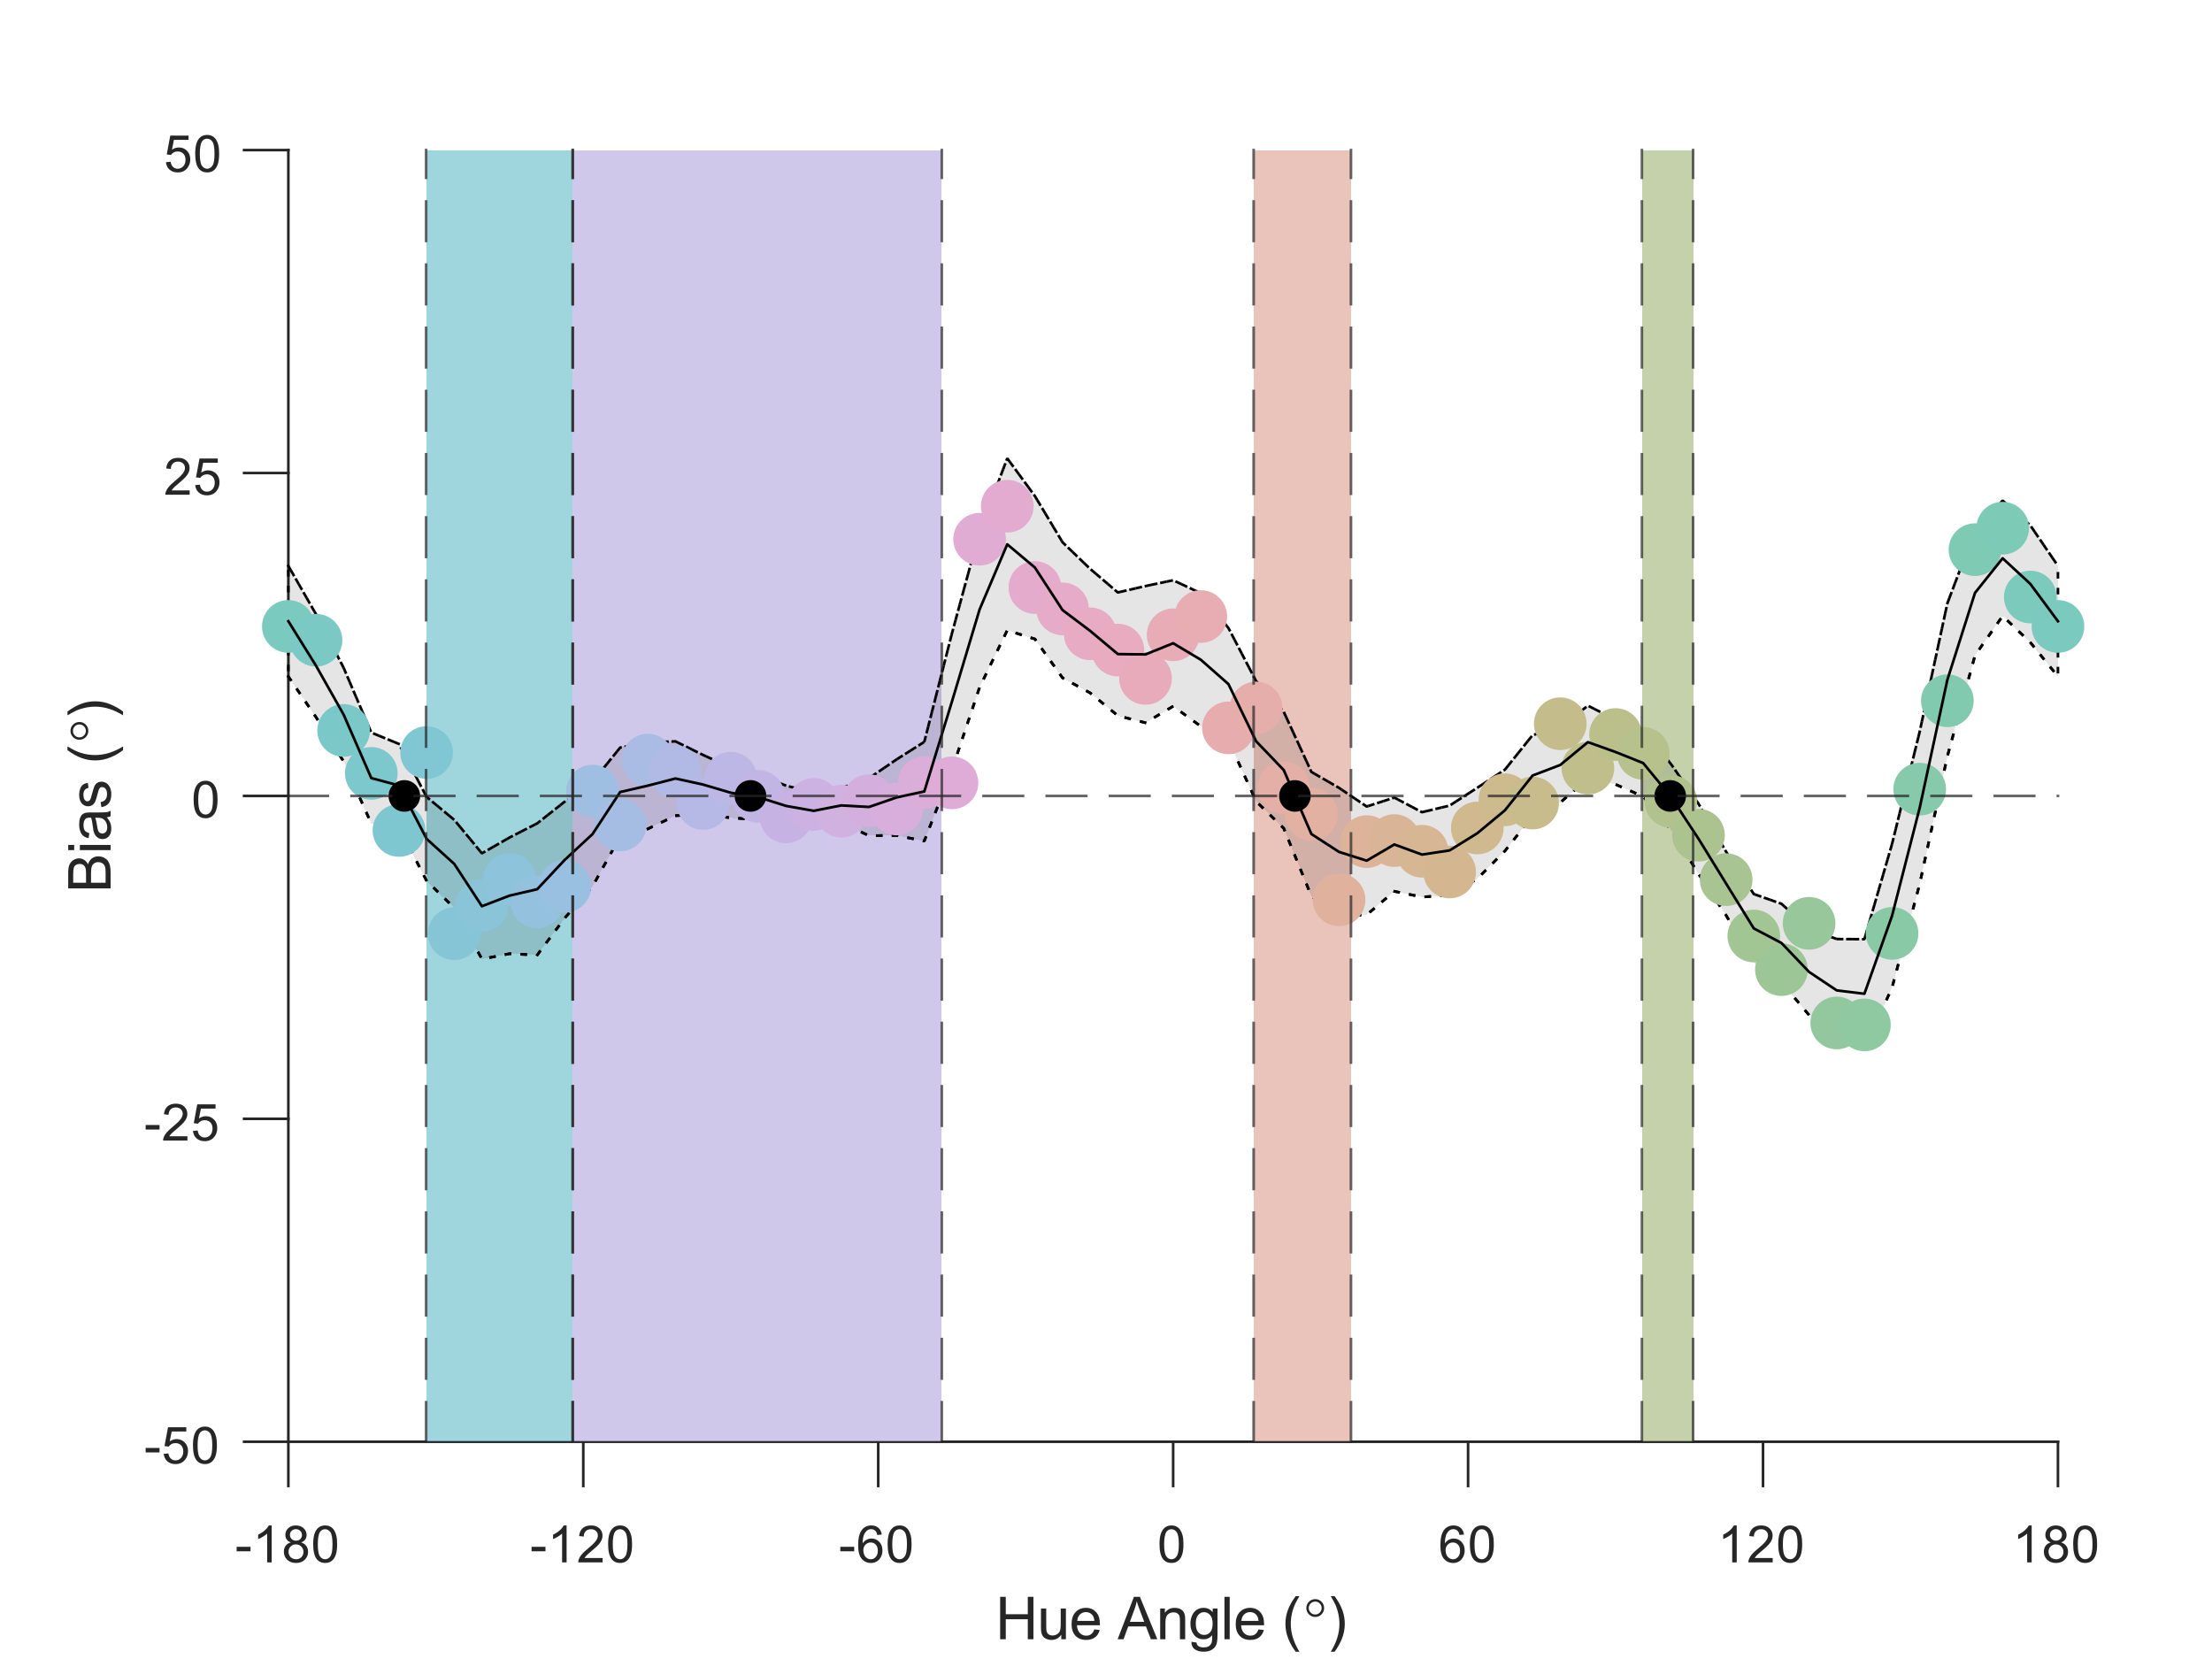 <?xml version="1.0"?>
<!DOCTYPE svg PUBLIC '-//W3C//DTD SVG 1.0//EN'
          'http://www.w3.org/TR/2001/REC-SVG-20010904/DTD/svg10.dtd'>
<svg xmlns:xlink="http://www.w3.org/1999/xlink" style="fill-opacity:1; color-rendering:auto; color-interpolation:auto; text-rendering:auto; stroke:black; stroke-linecap:square; stroke-miterlimit:10; shape-rendering:auto; stroke-opacity:1; fill:black; stroke-dasharray:none; font-weight:normal; stroke-width:1; font-family:'Dialog'; font-style:normal; stroke-linejoin:miter; font-size:12px; stroke-dashoffset:0; image-rendering:auto;" width="560" height="420" xmlns="http://www.w3.org/2000/svg"
><rect width="100%" height="100%" fill="#808080" stroke="none"/><!--Generated by the Batik Graphics2D SVG Generator--><defs id="genericDefs"
  /><g
  ><defs id="defs1"
    ><clipPath clipPathUnits="userSpaceOnUse" id="clipPath1"
      ><path d="M0 0 L560 0 L560 420 L0 420 L0 0 Z"
      /></clipPath
    ></defs
    ><g style="fill:white; stroke:white;"
    ><rect x="0" y="0" width="560" style="clip-path:url(#clipPath1); stroke:none;" height="420"
    /></g
    ><g style="fill:white; text-rendering:optimizeSpeed; color-rendering:optimizeSpeed; image-rendering:optimizeSpeed; shape-rendering:crispEdges; stroke:white; color-interpolation:sRGB;"
    ><rect x="0" width="560" height="420" y="0" style="stroke:none;"
      /><path style="stroke:none;" d="M73 365 L521 365 L521 38 L73 38 Z"
    /></g
    ><g style="fill:rgb(38,38,38); text-rendering:geometricPrecision; image-rendering:optimizeQuality; color-rendering:optimizeQuality; stroke-linejoin:round; stroke:rgb(38,38,38); color-interpolation:linearRGB; stroke-width:0.667;"
    ><line y2="365" style="fill:none;" x1="73" x2="521" y1="365"
      /><line y2="376.2" style="fill:none;" x1="73" x2="73" y1="365"
      /><line y2="376.2" style="fill:none;" x1="147.667" x2="147.667" y1="365"
      /><line y2="376.2" style="fill:none;" x1="222.333" x2="222.333" y1="365"
      /><line y2="376.2" style="fill:none;" x1="297" x2="297" y1="365"
      /><line y2="376.2" style="fill:none;" x1="371.667" x2="371.667" y1="365"
      /><line y2="376.2" style="fill:none;" x1="446.333" x2="446.333" y1="365"
      /><line y2="376.2" style="fill:none;" x1="521" x2="521" y1="365"
    /></g
    ><g transform="translate(73,381.533)" style="font-size:13.333px; fill:rgb(38,38,38); text-rendering:geometricPrecision; color-rendering:optimizeQuality; image-rendering:optimizeQuality; stroke:rgb(38,38,38); color-interpolation:linearRGB;"
    ><path style="stroke:none;" d="M-13.094 11.203 L-13.094 10.062 L-9.578 10.062 L-9.578 11.203 L-13.094 11.203 ZM-4.223 14 L-5.364 14 L-5.364 6.719 Q-5.786 7.109 -6.45 7.508 Q-7.114 7.906 -7.645 8.094 L-7.645 6.984 Q-6.692 6.547 -5.973 5.906 Q-5.254 5.266 -4.957 4.656 L-4.223 4.656 L-4.223 14 ZM0.634 8.953 Q-0.069 8.688 -0.413 8.211 Q-0.757 7.734 -0.757 7.062 Q-0.757 6.047 -0.03 5.352 Q0.696 4.656 1.915 4.656 Q3.134 4.656 3.876 5.367 Q4.618 6.078 4.618 7.094 Q4.618 7.734 4.274 8.211 Q3.931 8.688 3.243 8.953 Q4.103 9.234 4.548 9.859 Q4.993 10.484 4.993 11.344 Q4.993 12.531 4.149 13.344 Q3.306 14.156 1.931 14.156 Q0.556 14.156 -0.288 13.344 Q-1.132 12.531 -1.132 11.312 Q-1.132 10.406 -0.671 9.789 Q-0.21 9.172 0.634 8.953 ZM0.399 7.016 Q0.399 7.672 0.829 8.094 Q1.259 8.516 1.931 8.516 Q2.603 8.516 3.024 8.102 Q3.446 7.688 3.446 7.078 Q3.446 6.453 3.009 6.023 Q2.571 5.594 1.931 5.594 Q1.274 5.594 0.837 6.016 Q0.399 6.438 0.399 7.016 ZM0.04 11.312 Q0.04 11.797 0.274 12.258 Q0.509 12.719 0.962 12.969 Q1.415 13.219 1.946 13.219 Q2.759 13.219 3.29 12.695 Q3.821 12.172 3.821 11.359 Q3.821 10.531 3.274 9.992 Q2.728 9.453 1.899 9.453 Q1.103 9.453 0.571 9.984 Q0.04 10.516 0.04 11.312 ZM6.288 9.406 Q6.288 7.766 6.623 6.758 Q6.96 5.75 7.631 5.203 Q8.303 4.656 9.319 4.656 Q10.069 4.656 10.631 4.961 Q11.194 5.266 11.561 5.828 Q11.928 6.391 12.139 7.211 Q12.35 8.031 12.35 9.406 Q12.35 11.047 12.014 12.055 Q11.678 13.062 11.006 13.609 Q10.335 14.156 9.319 14.156 Q7.975 14.156 7.194 13.188 Q6.288 12.031 6.288 9.406 ZM7.46 9.406 Q7.46 11.703 7.991 12.461 Q8.522 13.219 9.319 13.219 Q10.1 13.219 10.639 12.461 Q11.178 11.703 11.178 9.406 Q11.178 7.109 10.639 6.359 Q10.1 5.609 9.303 5.609 Q8.522 5.609 8.038 6.266 Q7.46 7.125 7.46 9.406 Z"
    /></g
    ><g transform="translate(147.667,381.533)" style="font-size:13.333px; fill:rgb(38,38,38); text-rendering:geometricPrecision; color-rendering:optimizeQuality; image-rendering:optimizeQuality; stroke:rgb(38,38,38); color-interpolation:linearRGB;"
    ><path style="stroke:none;" d="M-13.094 11.203 L-13.094 10.062 L-9.578 10.062 L-9.578 11.203 L-13.094 11.203 ZM-4.223 14 L-5.364 14 L-5.364 6.719 Q-5.786 7.109 -6.45 7.508 Q-7.114 7.906 -7.645 8.094 L-7.645 6.984 Q-6.692 6.547 -5.973 5.906 Q-5.254 5.266 -4.957 4.656 L-4.223 4.656 L-4.223 14 ZM4.884 12.906 L4.884 14 L-1.272 14 Q-1.288 13.594 -1.132 13.203 Q-0.897 12.578 -0.382 11.969 Q0.134 11.359 1.118 10.562 Q2.634 9.312 3.165 8.586 Q3.696 7.859 3.696 7.219 Q3.696 6.531 3.212 6.07 Q2.728 5.609 1.946 5.609 Q1.118 5.609 0.626 6.102 Q0.134 6.594 0.118 7.469 L-1.054 7.344 Q-0.929 6.031 -0.147 5.344 Q0.634 4.656 1.962 4.656 Q3.306 4.656 4.087 5.398 Q4.868 6.141 4.868 7.234 Q4.868 7.797 4.642 8.336 Q4.415 8.875 3.884 9.477 Q3.353 10.078 2.118 11.109 Q1.087 11.969 0.798 12.281 Q0.509 12.594 0.321 12.906 L4.884 12.906 ZM6.288 9.406 Q6.288 7.766 6.623 6.758 Q6.96 5.75 7.631 5.203 Q8.303 4.656 9.319 4.656 Q10.069 4.656 10.631 4.961 Q11.194 5.266 11.561 5.828 Q11.928 6.391 12.139 7.211 Q12.35 8.031 12.35 9.406 Q12.35 11.047 12.014 12.055 Q11.678 13.062 11.006 13.609 Q10.335 14.156 9.319 14.156 Q7.975 14.156 7.194 13.188 Q6.288 12.031 6.288 9.406 ZM7.46 9.406 Q7.46 11.703 7.991 12.461 Q8.522 13.219 9.319 13.219 Q10.1 13.219 10.639 12.461 Q11.178 11.703 11.178 9.406 Q11.178 7.109 10.639 6.359 Q10.1 5.609 9.303 5.609 Q8.522 5.609 8.038 6.266 Q7.46 7.125 7.46 9.406 Z"
    /></g
    ><g transform="translate(222.333,381.533)" style="font-size:13.333px; fill:rgb(38,38,38); text-rendering:geometricPrecision; color-rendering:optimizeQuality; image-rendering:optimizeQuality; stroke:rgb(38,38,38); color-interpolation:linearRGB;"
    ><path style="stroke:none;" d="M-9.594 11.203 L-9.594 10.062 L-6.078 10.062 L-6.078 11.203 L-9.594 11.203 ZM0.902 6.969 L-0.239 7.062 Q-0.379 6.391 -0.661 6.078 Q-1.129 5.594 -1.801 5.594 Q-2.348 5.594 -2.77 5.906 Q-3.301 6.297 -3.614 7.047 Q-3.926 7.797 -3.942 9.203 Q-3.536 8.578 -2.934 8.273 Q-2.333 7.969 -1.676 7.969 Q-0.536 7.969 0.269 8.805 Q1.074 9.641 1.074 10.984 Q1.074 11.859 0.691 12.609 Q0.308 13.359 -0.348 13.758 Q-1.004 14.156 -1.848 14.156 Q-3.27 14.156 -4.176 13.109 Q-5.082 12.062 -5.082 9.641 Q-5.082 6.953 -4.082 5.719 Q-3.208 4.656 -1.739 4.656 Q-0.645 4.656 0.058 5.273 Q0.761 5.891 0.902 6.969 ZM-3.77 10.984 Q-3.77 11.578 -3.52 12.117 Q-3.27 12.656 -2.817 12.938 Q-2.364 13.219 -1.864 13.219 Q-1.145 13.219 -0.622 12.633 Q-0.098 12.047 -0.098 11.047 Q-0.098 10.078 -0.614 9.523 Q-1.129 8.969 -1.911 8.969 Q-2.692 8.969 -3.231 9.523 Q-3.77 10.078 -3.77 10.984 ZM2.384 9.406 Q2.384 7.766 2.72 6.758 Q3.056 5.75 3.728 5.203 Q4.399 4.656 5.415 4.656 Q6.165 4.656 6.728 4.961 Q7.29 5.266 7.657 5.828 Q8.024 6.391 8.235 7.211 Q8.446 8.031 8.446 9.406 Q8.446 11.047 8.11 12.055 Q7.774 13.062 7.103 13.609 Q6.431 14.156 5.415 14.156 Q4.071 14.156 3.29 13.188 Q2.384 12.031 2.384 9.406 ZM3.556 9.406 Q3.556 11.703 4.087 12.461 Q4.618 13.219 5.415 13.219 Q6.196 13.219 6.735 12.461 Q7.274 11.703 7.274 9.406 Q7.274 7.109 6.735 6.359 Q6.196 5.609 5.399 5.609 Q4.618 5.609 4.134 6.266 Q3.556 7.125 3.556 9.406 Z"
    /></g
    ><g transform="translate(297,381.533)" style="font-size:13.333px; fill:rgb(38,38,38); text-rendering:geometricPrecision; color-rendering:optimizeQuality; image-rendering:optimizeQuality; stroke:rgb(38,38,38); color-interpolation:linearRGB;"
    ><path style="stroke:none;" d="M-3.453 9.406 Q-3.453 7.766 -3.117 6.758 Q-2.781 5.75 -2.109 5.203 Q-1.438 4.656 -0.422 4.656 Q0.328 4.656 0.891 4.961 Q1.453 5.266 1.82 5.828 Q2.188 6.391 2.398 7.211 Q2.609 8.031 2.609 9.406 Q2.609 11.047 2.273 12.055 Q1.938 13.062 1.266 13.609 Q0.594 14.156 -0.422 14.156 Q-1.766 14.156 -2.547 13.188 Q-3.453 12.031 -3.453 9.406 ZM-2.281 9.406 Q-2.281 11.703 -1.75 12.461 Q-1.219 13.219 -0.422 13.219 Q0.359 13.219 0.898 12.461 Q1.438 11.703 1.438 9.406 Q1.438 7.109 0.898 6.359 Q0.359 5.609 -0.438 5.609 Q-1.219 5.609 -1.703 6.266 Q-2.281 7.125 -2.281 9.406 Z"
    /></g
    ><g transform="translate(371.667,381.533)" style="font-size:13.333px; fill:rgb(38,38,38); text-rendering:geometricPrecision; color-rendering:optimizeQuality; image-rendering:optimizeQuality; stroke:rgb(38,38,38); color-interpolation:linearRGB;"
    ><path style="stroke:none;" d="M-1.031 6.969 L-2.172 7.062 Q-2.312 6.391 -2.594 6.078 Q-3.062 5.594 -3.734 5.594 Q-4.281 5.594 -4.703 5.906 Q-5.234 6.297 -5.547 7.047 Q-5.859 7.797 -5.875 9.203 Q-5.469 8.578 -4.867 8.273 Q-4.266 7.969 -3.609 7.969 Q-2.469 7.969 -1.664 8.805 Q-0.859 9.641 -0.859 10.984 Q-0.859 11.859 -1.242 12.609 Q-1.625 13.359 -2.281 13.758 Q-2.938 14.156 -3.781 14.156 Q-5.203 14.156 -6.109 13.109 Q-7.016 12.062 -7.016 9.641 Q-7.016 6.953 -6.016 5.719 Q-5.141 4.656 -3.672 4.656 Q-2.578 4.656 -1.875 5.273 Q-1.172 5.891 -1.031 6.969 ZM-5.703 10.984 Q-5.703 11.578 -5.453 12.117 Q-5.203 12.656 -4.75 12.938 Q-4.297 13.219 -3.797 13.219 Q-3.078 13.219 -2.555 12.633 Q-2.031 12.047 -2.031 11.047 Q-2.031 10.078 -2.547 9.523 Q-3.062 8.969 -3.844 8.969 Q-4.625 8.969 -5.164 9.523 Q-5.703 10.078 -5.703 10.984 ZM0.451 9.406 Q0.451 7.766 0.787 6.758 Q1.123 5.75 1.794 5.203 Q2.466 4.656 3.482 4.656 Q4.232 4.656 4.794 4.961 Q5.357 5.266 5.724 5.828 Q6.091 6.391 6.302 7.211 Q6.513 8.031 6.513 9.406 Q6.513 11.047 6.177 12.055 Q5.841 13.062 5.169 13.609 Q4.497 14.156 3.482 14.156 Q2.138 14.156 1.357 13.188 Q0.451 12.031 0.451 9.406 ZM1.623 9.406 Q1.623 11.703 2.154 12.461 Q2.685 13.219 3.482 13.219 Q4.263 13.219 4.802 12.461 Q5.341 11.703 5.341 9.406 Q5.341 7.109 4.802 6.359 Q4.263 5.609 3.466 5.609 Q2.685 5.609 2.201 6.266 Q1.623 7.125 1.623 9.406 Z"
    /></g
    ><g transform="translate(446.333,381.533)" style="font-size:13.333px; fill:rgb(38,38,38); text-rendering:geometricPrecision; color-rendering:optimizeQuality; image-rendering:optimizeQuality; stroke:rgb(38,38,38); color-interpolation:linearRGB;"
    ><path style="stroke:none;" d="M-6.656 14 L-7.797 14 L-7.797 6.719 Q-8.219 7.109 -8.883 7.508 Q-9.547 7.906 -10.078 8.094 L-10.078 6.984 Q-9.125 6.547 -8.406 5.906 Q-7.688 5.266 -7.391 4.656 L-6.656 4.656 L-6.656 14 ZM2.451 12.906 L2.451 14 L-3.706 14 Q-3.721 13.594 -3.565 13.203 Q-3.331 12.578 -2.815 11.969 Q-2.299 11.359 -1.315 10.562 Q0.201 9.312 0.732 8.586 Q1.263 7.859 1.263 7.219 Q1.263 6.531 0.779 6.07 Q0.294 5.609 -0.487 5.609 Q-1.315 5.609 -1.807 6.102 Q-2.299 6.594 -2.315 7.469 L-3.487 7.344 Q-3.362 6.031 -2.581 5.344 Q-1.799 4.656 -0.471 4.656 Q0.873 4.656 1.654 5.398 Q2.435 6.141 2.435 7.234 Q2.435 7.797 2.208 8.336 Q1.982 8.875 1.451 9.477 Q0.919 10.078 -0.315 11.109 Q-1.346 11.969 -1.635 12.281 Q-1.924 12.594 -2.112 12.906 L2.451 12.906 ZM3.854 9.406 Q3.854 7.766 4.19 6.758 Q4.526 5.75 5.198 5.203 Q5.87 4.656 6.886 4.656 Q7.636 4.656 8.198 4.961 Q8.761 5.266 9.128 5.828 Q9.495 6.391 9.706 7.211 Q9.917 8.031 9.917 9.406 Q9.917 11.047 9.581 12.055 Q9.245 13.062 8.573 13.609 Q7.901 14.156 6.886 14.156 Q5.542 14.156 4.761 13.188 Q3.854 12.031 3.854 9.406 ZM5.026 9.406 Q5.026 11.703 5.558 12.461 Q6.089 13.219 6.886 13.219 Q7.667 13.219 8.206 12.461 Q8.745 11.703 8.745 9.406 Q8.745 7.109 8.206 6.359 Q7.667 5.609 6.87 5.609 Q6.089 5.609 5.604 6.266 Q5.026 7.125 5.026 9.406 Z"
    /></g
    ><g transform="translate(521,381.533)" style="font-size:13.333px; fill:rgb(38,38,38); text-rendering:geometricPrecision; color-rendering:optimizeQuality; image-rendering:optimizeQuality; stroke:rgb(38,38,38); color-interpolation:linearRGB;"
    ><path style="stroke:none;" d="M-6.656 14 L-7.797 14 L-7.797 6.719 Q-8.219 7.109 -8.883 7.508 Q-9.547 7.906 -10.078 8.094 L-10.078 6.984 Q-9.125 6.547 -8.406 5.906 Q-7.688 5.266 -7.391 4.656 L-6.656 4.656 L-6.656 14 ZM-1.799 8.953 Q-2.502 8.688 -2.846 8.211 Q-3.19 7.734 -3.19 7.062 Q-3.19 6.047 -2.463 5.352 Q-1.737 4.656 -0.518 4.656 Q0.701 4.656 1.443 5.367 Q2.185 6.078 2.185 7.094 Q2.185 7.734 1.841 8.211 Q1.498 8.688 0.81 8.953 Q1.669 9.234 2.115 9.859 Q2.56 10.484 2.56 11.344 Q2.56 12.531 1.716 13.344 Q0.873 14.156 -0.502 14.156 Q-1.877 14.156 -2.721 13.344 Q-3.565 12.531 -3.565 11.312 Q-3.565 10.406 -3.104 9.789 Q-2.643 9.172 -1.799 8.953 ZM-2.034 7.016 Q-2.034 7.672 -1.604 8.094 Q-1.174 8.516 -0.502 8.516 Q0.169 8.516 0.591 8.102 Q1.013 7.688 1.013 7.078 Q1.013 6.453 0.576 6.023 Q0.138 5.594 -0.502 5.594 Q-1.159 5.594 -1.596 6.016 Q-2.034 6.438 -2.034 7.016 ZM-2.393 11.312 Q-2.393 11.797 -2.159 12.258 Q-1.924 12.719 -1.471 12.969 Q-1.018 13.219 -0.487 13.219 Q0.326 13.219 0.857 12.695 Q1.388 12.172 1.388 11.359 Q1.388 10.531 0.841 9.992 Q0.294 9.453 -0.534 9.453 Q-1.331 9.453 -1.862 9.984 Q-2.393 10.516 -2.393 11.312 ZM3.854 9.406 Q3.854 7.766 4.19 6.758 Q4.526 5.75 5.198 5.203 Q5.87 4.656 6.886 4.656 Q7.636 4.656 8.198 4.961 Q8.761 5.266 9.128 5.828 Q9.495 6.391 9.706 7.211 Q9.917 8.031 9.917 9.406 Q9.917 11.047 9.581 12.055 Q9.245 13.062 8.573 13.609 Q7.901 14.156 6.886 14.156 Q5.542 14.156 4.761 13.188 Q3.854 12.031 3.854 9.406 ZM5.026 9.406 Q5.026 11.703 5.558 12.461 Q6.089 13.219 6.886 13.219 Q7.667 13.219 8.206 12.461 Q8.745 11.703 8.745 9.406 Q8.745 7.109 8.206 6.359 Q7.667 5.609 6.87 5.609 Q6.089 5.609 5.604 6.266 Q5.026 7.125 5.026 9.406 Z"
    /></g
    ><g transform="translate(252,415)" style="font-size:14.667px; fill:rgb(38,38,38); text-rendering:geometricPrecision; color-rendering:optimizeQuality; image-rendering:optimizeQuality; stroke:rgb(38,38,38); color-interpolation:linearRGB;"
    ><path style="stroke:none;" d="M1.203 0 L1.203 -10.734 L2.625 -10.734 L2.625 -6.328 L8.203 -6.328 L8.203 -10.734 L9.625 -10.734 L9.625 0 L8.203 0 L8.203 -5.062 L2.625 -5.062 L2.625 0 L1.203 0 ZM16.678 0 L16.678 -1.141 Q15.756 0.172 14.209 0.172 Q13.522 0.172 12.92 -0.094 Q12.319 -0.359 12.03 -0.758 Q11.741 -1.156 11.631 -1.734 Q11.537 -2.109 11.537 -2.953 L11.537 -7.781 L12.866 -7.781 L12.866 -3.469 Q12.866 -2.438 12.944 -2.078 Q13.069 -1.547 13.467 -1.25 Q13.866 -0.953 14.459 -0.953 Q15.053 -0.953 15.576 -1.258 Q16.1 -1.562 16.319 -2.086 Q16.537 -2.609 16.537 -3.609 L16.537 -7.781 L17.85 -7.781 L17.85 0 L16.678 0 ZM25.048 -2.5 L26.407 -2.344 Q26.095 -1.141 25.22 -0.484 Q24.345 0.172 22.985 0.172 Q21.282 0.172 20.282 -0.875 Q19.282 -1.922 19.282 -3.828 Q19.282 -5.781 20.298 -6.867 Q21.314 -7.953 22.923 -7.953 Q24.485 -7.953 25.47 -6.891 Q26.454 -5.828 26.454 -3.906 Q26.454 -3.781 26.454 -3.547 L20.642 -3.547 Q20.72 -2.266 21.368 -1.586 Q22.017 -0.906 23.001 -0.906 Q23.72 -0.906 24.235 -1.289 Q24.751 -1.672 25.048 -2.5 ZM20.72 -4.641 L25.064 -4.641 Q24.97 -5.625 24.564 -6.109 Q23.939 -6.875 22.939 -6.875 Q22.017 -6.875 21.399 -6.266 Q20.782 -5.656 20.72 -4.641 ZM30.943 0 L35.068 -10.734 L36.584 -10.734 L40.99 0 L39.365 0 L38.115 -3.25 L33.63 -3.25 L32.443 0 L30.943 0 ZM34.037 -4.406 L37.677 -4.406 L36.552 -7.391 Q36.037 -8.734 35.787 -9.609 Q35.584 -8.578 35.209 -7.562 L34.037 -4.406 ZM41.718 0 L41.718 -7.781 L42.906 -7.781 L42.906 -6.672 Q43.765 -7.953 45.39 -7.953 Q46.093 -7.953 46.679 -7.703 Q47.265 -7.453 47.562 -7.039 Q47.859 -6.625 47.968 -6.062 Q48.047 -5.703 48.047 -4.781 L48.047 0 L46.718 0 L46.718 -4.734 Q46.718 -5.531 46.57 -5.93 Q46.422 -6.328 46.031 -6.57 Q45.64 -6.812 45.109 -6.812 Q44.265 -6.812 43.656 -6.281 Q43.047 -5.75 43.047 -4.25 L43.047 0 L41.718 0 ZM49.635 0.641 L50.916 0.828 Q50.995 1.422 51.354 1.703 Q51.854 2.062 52.698 2.062 Q53.62 2.062 54.12 1.695 Q54.62 1.328 54.791 0.672 Q54.885 0.266 54.885 -1.016 Q54.026 0 52.729 0 Q51.12 0 50.245 -1.156 Q49.37 -2.312 49.37 -3.938 Q49.37 -5.047 49.776 -5.984 Q50.182 -6.922 50.94 -7.438 Q51.698 -7.953 52.745 -7.953 Q54.12 -7.953 55.01 -6.844 L55.01 -7.781 L56.229 -7.781 L56.229 -1.062 Q56.229 0.766 55.854 1.523 Q55.479 2.281 54.682 2.719 Q53.885 3.156 52.713 3.156 Q51.323 3.156 50.463 2.531 Q49.604 1.906 49.635 0.641 ZM50.729 -4.031 Q50.729 -2.5 51.331 -1.797 Q51.932 -1.094 52.854 -1.094 Q53.76 -1.094 54.377 -1.789 Q54.995 -2.484 54.995 -3.984 Q54.995 -5.406 54.362 -6.133 Q53.729 -6.859 52.838 -6.859 Q51.948 -6.859 51.338 -6.148 Q50.729 -5.438 50.729 -4.031 ZM57.989 0 L57.989 -10.734 L59.318 -10.734 L59.318 0 L57.989 0 ZM66.605 -2.5 L67.964 -2.344 Q67.652 -1.141 66.777 -0.484 Q65.902 0.172 64.542 0.172 Q62.839 0.172 61.839 -0.875 Q60.839 -1.922 60.839 -3.828 Q60.839 -5.781 61.855 -6.867 Q62.871 -7.953 64.48 -7.953 Q66.042 -7.953 67.027 -6.891 Q68.011 -5.828 68.011 -3.906 Q68.011 -3.781 68.011 -3.547 L62.199 -3.547 Q62.277 -2.266 62.925 -1.586 Q63.574 -0.906 64.558 -0.906 Q65.277 -0.906 65.792 -1.289 Q66.308 -1.672 66.605 -2.5 ZM62.277 -4.641 L66.621 -4.641 Q66.527 -5.625 66.121 -6.109 Q65.496 -6.875 64.496 -6.875 Q63.574 -6.875 62.956 -6.266 Q62.339 -5.656 62.277 -4.641 ZM76.031 3.156 Q74.937 1.781 74.18 -0.062 Q73.422 -1.906 73.422 -3.891 Q73.422 -5.625 73.984 -7.234 Q74.641 -9.078 76.031 -10.922 L76.969 -10.922 Q76.078 -9.391 75.797 -8.75 Q75.344 -7.734 75.094 -6.641 Q74.781 -5.266 74.781 -3.875 Q74.781 -0.359 76.969 3.156 L76.031 3.156 Z"
    /></g
    ><g transform="translate(330,415)" style="font-size:14.667px; fill:rgb(38,38,38); text-rendering:geometricPrecision; image-rendering:optimizeQuality; color-rendering:optimizeQuality; font-family:serif; stroke:rgb(38,38,38); color-interpolation:linearRGB;"
    ><path style="stroke:none;" d="M2.969 -10.156 Q3.906 -10.156 4.562 -9.492 Q5.219 -8.828 5.219 -7.891 Q5.219 -6.969 4.562 -6.305 Q3.906 -5.641 2.969 -5.641 Q2.031 -5.641 1.375 -6.305 Q0.719 -6.969 0.719 -7.891 Q0.719 -8.828 1.375 -9.492 Q2.031 -10.156 2.969 -10.156 ZM2.969 -9.531 Q2.281 -9.531 1.805 -9.055 Q1.328 -8.578 1.328 -7.906 Q1.328 -7.234 1.805 -6.75 Q2.281 -6.266 2.969 -6.266 Q3.641 -6.266 4.117 -6.75 Q4.594 -7.234 4.594 -7.906 Q4.594 -8.578 4.117 -9.055 Q3.641 -9.531 2.969 -9.531 Z"
    /></g
    ><g transform="translate(336,415)" style="font-size:14.667px; fill:rgb(38,38,38); text-rendering:geometricPrecision; color-rendering:optimizeQuality; image-rendering:optimizeQuality; stroke:rgb(38,38,38); color-interpolation:linearRGB;"
    ><path style="stroke:none;" d="M1.859 3.156 L0.906 3.156 Q3.094 -0.359 3.094 -3.875 Q3.094 -5.266 2.781 -6.609 Q2.531 -7.719 2.094 -8.719 Q1.797 -9.375 0.906 -10.922 L1.859 -10.922 Q3.234 -9.078 3.891 -7.234 Q4.453 -5.625 4.453 -3.891 Q4.453 -1.906 3.695 -0.062 Q2.938 1.781 1.859 3.156 Z"
    /></g
    ><g style="fill:rgb(38,38,38); text-rendering:geometricPrecision; image-rendering:optimizeQuality; color-rendering:optimizeQuality; stroke-linejoin:round; stroke:rgb(38,38,38); color-interpolation:linearRGB; stroke-width:0.667;"
    ><line y2="38" style="fill:none;" x1="73" x2="73" y1="365"
      /><line y2="365" style="fill:none;" x1="73" x2="61.8" y1="365"
      /><line y2="283.25" style="fill:none;" x1="73" x2="61.8" y1="283.25"
      /><line y2="201.5" style="fill:none;" x1="73" x2="61.8" y1="201.5"
      /><line y2="119.75" style="fill:none;" x1="73" x2="61.8" y1="119.75"
      /><line y2="38" style="fill:none;" x1="73" x2="61.8" y1="38"
    /></g
    ><g transform="translate(56.467,365)" style="font-size:13.333px; fill:rgb(38,38,38); text-rendering:geometricPrecision; color-rendering:optimizeQuality; image-rendering:optimizeQuality; stroke:rgb(38,38,38); color-interpolation:linearRGB;"
    ><path style="stroke:none;" d="M-19.594 2.703 L-19.594 1.562 L-16.078 1.562 L-16.078 2.703 L-19.594 2.703 ZM-15.02 3.062 L-13.832 2.953 Q-13.692 3.844 -13.207 4.281 Q-12.723 4.719 -12.036 4.719 Q-11.207 4.719 -10.637 4.094 Q-10.067 3.469 -10.067 2.453 Q-10.067 1.469 -10.614 0.906 Q-11.161 0.344 -12.051 0.344 Q-12.614 0.344 -13.059 0.594 Q-13.504 0.844 -13.754 1.234 L-14.817 1.094 L-13.926 -3.672 L-9.301 -3.672 L-9.301 -2.594 L-13.004 -2.594 L-13.504 -0.094 Q-12.676 -0.672 -11.754 -0.672 Q-10.536 -0.672 -9.7 0.172 Q-8.864 1.016 -8.864 2.344 Q-8.864 3.609 -9.598 4.531 Q-10.489 5.656 -12.036 5.656 Q-13.301 5.656 -14.106 4.945 Q-14.911 4.234 -15.02 3.062 ZM-7.616 0.906 Q-7.616 -0.734 -7.28 -1.742 Q-6.944 -2.75 -6.272 -3.297 Q-5.601 -3.844 -4.585 -3.844 Q-3.835 -3.844 -3.272 -3.539 Q-2.71 -3.234 -2.343 -2.672 Q-1.976 -2.109 -1.765 -1.289 Q-1.554 -0.469 -1.554 0.906 Q-1.554 2.547 -1.89 3.555 Q-2.226 4.562 -2.897 5.109 Q-3.569 5.656 -4.585 5.656 Q-5.929 5.656 -6.71 4.688 Q-7.616 3.531 -7.616 0.906 ZM-6.444 0.906 Q-6.444 3.203 -5.913 3.961 Q-5.382 4.719 -4.585 4.719 Q-3.804 4.719 -3.265 3.961 Q-2.726 3.203 -2.726 0.906 Q-2.726 -1.391 -3.265 -2.141 Q-3.804 -2.891 -4.601 -2.891 Q-5.382 -2.891 -5.866 -2.234 Q-6.444 -1.375 -6.444 0.906 Z"
    /></g
    ><g transform="translate(56.467,283.25)" style="font-size:13.333px; fill:rgb(38,38,38); text-rendering:geometricPrecision; color-rendering:optimizeQuality; image-rendering:optimizeQuality; stroke:rgb(38,38,38); color-interpolation:linearRGB;"
    ><path style="stroke:none;" d="M-19.594 2.703 L-19.594 1.562 L-16.078 1.562 L-16.078 2.703 L-19.594 2.703 ZM-9.02 4.406 L-9.02 5.5 L-15.176 5.5 Q-15.192 5.094 -15.036 4.703 Q-14.801 4.078 -14.286 3.469 Q-13.77 2.859 -12.786 2.062 Q-11.27 0.812 -10.739 0.086 Q-10.207 -0.641 -10.207 -1.281 Q-10.207 -1.969 -10.692 -2.43 Q-11.176 -2.891 -11.957 -2.891 Q-12.786 -2.891 -13.278 -2.398 Q-13.77 -1.906 -13.786 -1.031 L-14.957 -1.156 Q-14.832 -2.469 -14.051 -3.156 Q-13.27 -3.844 -11.942 -3.844 Q-10.598 -3.844 -9.817 -3.102 Q-9.036 -2.359 -9.036 -1.266 Q-9.036 -0.703 -9.262 -0.164 Q-9.489 0.375 -10.02 0.977 Q-10.551 1.578 -11.786 2.609 Q-12.817 3.469 -13.106 3.781 Q-13.395 4.094 -13.582 4.406 L-9.02 4.406 ZM-7.616 3.062 L-6.429 2.953 Q-6.288 3.844 -5.804 4.281 Q-5.319 4.719 -4.632 4.719 Q-3.804 4.719 -3.233 4.094 Q-2.663 3.469 -2.663 2.453 Q-2.663 1.469 -3.21 0.906 Q-3.757 0.344 -4.647 0.344 Q-5.21 0.344 -5.655 0.594 Q-6.101 0.844 -6.351 1.234 L-7.413 1.094 L-6.522 -3.672 L-1.897 -3.672 L-1.897 -2.594 L-5.601 -2.594 L-6.101 -0.094 Q-5.272 -0.672 -4.351 -0.672 Q-3.132 -0.672 -2.296 0.172 Q-1.46 1.016 -1.46 2.344 Q-1.46 3.609 -2.194 4.531 Q-3.085 5.656 -4.632 5.656 Q-5.897 5.656 -6.702 4.945 Q-7.507 4.234 -7.616 3.062 Z"
    /></g
    ><g transform="translate(56.467,201.5)" style="font-size:13.333px; fill:rgb(38,38,38); text-rendering:geometricPrecision; color-rendering:optimizeQuality; image-rendering:optimizeQuality; stroke:rgb(38,38,38); color-interpolation:linearRGB;"
    ><path style="stroke:none;" d="M-7.453 0.906 Q-7.453 -0.734 -7.117 -1.742 Q-6.781 -2.75 -6.109 -3.297 Q-5.438 -3.844 -4.422 -3.844 Q-3.672 -3.844 -3.109 -3.539 Q-2.547 -3.234 -2.18 -2.672 Q-1.812 -2.109 -1.602 -1.289 Q-1.391 -0.469 -1.391 0.906 Q-1.391 2.547 -1.727 3.555 Q-2.062 4.562 -2.734 5.109 Q-3.406 5.656 -4.422 5.656 Q-5.766 5.656 -6.547 4.688 Q-7.453 3.531 -7.453 0.906 ZM-6.281 0.906 Q-6.281 3.203 -5.75 3.961 Q-5.219 4.719 -4.422 4.719 Q-3.641 4.719 -3.102 3.961 Q-2.562 3.203 -2.562 0.906 Q-2.562 -1.391 -3.102 -2.141 Q-3.641 -2.891 -4.438 -2.891 Q-5.219 -2.891 -5.703 -2.234 Q-6.281 -1.375 -6.281 0.906 Z"
    /></g
    ><g transform="translate(56.467,119.75)" style="font-size:13.333px; fill:rgb(38,38,38); text-rendering:geometricPrecision; color-rendering:optimizeQuality; image-rendering:optimizeQuality; stroke:rgb(38,38,38); color-interpolation:linearRGB;"
    ><path style="stroke:none;" d="M-8.453 4.406 L-8.453 5.5 L-14.609 5.5 Q-14.625 5.094 -14.469 4.703 Q-14.234 4.078 -13.719 3.469 Q-13.203 2.859 -12.219 2.062 Q-10.703 0.812 -10.172 0.086 Q-9.641 -0.641 -9.641 -1.281 Q-9.641 -1.969 -10.125 -2.43 Q-10.609 -2.891 -11.391 -2.891 Q-12.219 -2.891 -12.711 -2.398 Q-13.203 -1.906 -13.219 -1.031 L-14.391 -1.156 Q-14.266 -2.469 -13.484 -3.156 Q-12.703 -3.844 -11.375 -3.844 Q-10.031 -3.844 -9.25 -3.102 Q-8.469 -2.359 -8.469 -1.266 Q-8.469 -0.703 -8.695 -0.164 Q-8.922 0.375 -9.453 0.977 Q-9.984 1.578 -11.219 2.609 Q-12.25 3.469 -12.539 3.781 Q-12.828 4.094 -13.016 4.406 L-8.453 4.406 ZM-7.049 3.062 L-5.862 2.953 Q-5.721 3.844 -5.237 4.281 Q-4.753 4.719 -4.065 4.719 Q-3.237 4.719 -2.667 4.094 Q-2.096 3.469 -2.096 2.453 Q-2.096 1.469 -2.643 0.906 Q-3.19 0.344 -4.081 0.344 Q-4.643 0.344 -5.088 0.594 Q-5.534 0.844 -5.784 1.234 L-6.846 1.094 L-5.956 -3.672 L-1.331 -3.672 L-1.331 -2.594 L-5.034 -2.594 L-5.534 -0.094 Q-4.706 -0.672 -3.784 -0.672 Q-2.565 -0.672 -1.729 0.172 Q-0.893 1.016 -0.893 2.344 Q-0.893 3.609 -1.627 4.531 Q-2.518 5.656 -4.065 5.656 Q-5.331 5.656 -6.135 4.945 Q-6.94 4.234 -7.049 3.062 Z"
    /></g
    ><g transform="translate(56.467,38)" style="font-size:13.333px; fill:rgb(38,38,38); text-rendering:geometricPrecision; color-rendering:optimizeQuality; image-rendering:optimizeQuality; stroke:rgb(38,38,38); color-interpolation:linearRGB;"
    ><path style="stroke:none;" d="M-14.453 3.062 L-13.266 2.953 Q-13.125 3.844 -12.641 4.281 Q-12.156 4.719 -11.469 4.719 Q-10.641 4.719 -10.07 4.094 Q-9.5 3.469 -9.5 2.453 Q-9.5 1.469 -10.047 0.906 Q-10.594 0.344 -11.484 0.344 Q-12.047 0.344 -12.492 0.594 Q-12.938 0.844 -13.188 1.234 L-14.25 1.094 L-13.359 -3.672 L-8.734 -3.672 L-8.734 -2.594 L-12.438 -2.594 L-12.938 -0.094 Q-12.109 -0.672 -11.188 -0.672 Q-9.969 -0.672 -9.133 0.172 Q-8.297 1.016 -8.297 2.344 Q-8.297 3.609 -9.031 4.531 Q-9.922 5.656 -11.469 5.656 Q-12.734 5.656 -13.539 4.945 Q-14.344 4.234 -14.453 3.062 ZM-7.049 0.906 Q-7.049 -0.734 -6.713 -1.742 Q-6.378 -2.75 -5.706 -3.297 Q-5.034 -3.844 -4.018 -3.844 Q-3.268 -3.844 -2.706 -3.539 Q-2.143 -3.234 -1.776 -2.672 Q-1.409 -2.109 -1.198 -1.289 Q-0.987 -0.469 -0.987 0.906 Q-0.987 2.547 -1.323 3.555 Q-1.659 4.562 -2.331 5.109 Q-3.002 5.656 -4.018 5.656 Q-5.362 5.656 -6.143 4.688 Q-7.049 3.531 -7.049 0.906 ZM-5.878 0.906 Q-5.878 3.203 -5.346 3.961 Q-4.815 4.719 -4.018 4.719 Q-3.237 4.719 -2.698 3.961 Q-2.159 3.203 -2.159 0.906 Q-2.159 -1.391 -2.698 -2.141 Q-3.237 -2.891 -4.034 -2.891 Q-4.815 -2.891 -5.299 -2.234 Q-5.878 -1.375 -5.878 0.906 Z"
    /></g
    ><g transform="translate(28,226) rotate(-90)" style="font-size:14.667px; fill:rgb(38,38,38); text-rendering:geometricPrecision; color-rendering:optimizeQuality; image-rendering:optimizeQuality; stroke:rgb(38,38,38); color-interpolation:linearRGB;"
    ><path style="stroke:none;" d="M1.094 0 L1.094 -10.734 L5.125 -10.734 Q6.359 -10.734 7.102 -10.406 Q7.844 -10.078 8.266 -9.406 Q8.688 -8.734 8.688 -7.984 Q8.688 -7.297 8.312 -6.695 Q7.938 -6.094 7.188 -5.719 Q8.156 -5.422 8.68 -4.734 Q9.203 -4.047 9.203 -3.109 Q9.203 -2.359 8.883 -1.711 Q8.562 -1.062 8.094 -0.711 Q7.625 -0.359 6.922 -0.18 Q6.219 0 5.188 0 L1.094 0 ZM2.516 -6.219 L4.844 -6.219 Q5.781 -6.219 6.203 -6.344 Q6.734 -6.516 7.008 -6.891 Q7.281 -7.266 7.281 -7.828 Q7.281 -8.359 7.031 -8.766 Q6.781 -9.172 6.305 -9.32 Q5.828 -9.469 4.672 -9.469 L2.516 -9.469 L2.516 -6.219 ZM2.516 -1.266 L5.188 -1.266 Q5.875 -1.266 6.156 -1.312 Q6.656 -1.406 6.984 -1.609 Q7.312 -1.812 7.523 -2.203 Q7.734 -2.594 7.734 -3.109 Q7.734 -3.719 7.43 -4.156 Q7.125 -4.594 6.578 -4.773 Q6.031 -4.953 5 -4.953 L2.516 -4.953 L2.516 -1.266 ZM10.776 -9.219 L10.776 -10.734 L12.088 -10.734 L12.088 -9.219 L10.776 -9.219 ZM10.776 0 L10.776 -7.781 L12.088 -7.781 L12.088 0 L10.776 0 ZM19.094 -0.953 Q18.36 -0.344 17.688 -0.086 Q17.016 0.172 16.235 0.172 Q14.954 0.172 14.266 -0.453 Q13.579 -1.078 13.579 -2.047 Q13.579 -2.625 13.836 -3.094 Q14.094 -3.562 14.516 -3.852 Q14.938 -4.141 15.469 -4.281 Q15.844 -4.391 16.641 -4.484 Q18.235 -4.672 18.985 -4.938 Q19 -5.203 19 -5.281 Q19 -6.094 18.625 -6.422 Q18.11 -6.859 17.125 -6.859 Q16.188 -6.859 15.743 -6.539 Q15.297 -6.219 15.094 -5.391 L13.797 -5.562 Q13.969 -6.391 14.376 -6.898 Q14.782 -7.406 15.547 -7.68 Q16.313 -7.953 17.313 -7.953 Q18.313 -7.953 18.93 -7.719 Q19.547 -7.484 19.844 -7.133 Q20.141 -6.781 20.25 -6.234 Q20.313 -5.891 20.313 -5.016 L20.313 -3.266 Q20.313 -1.422 20.399 -0.938 Q20.485 -0.453 20.735 0 L19.36 0 Q19.157 -0.406 19.094 -0.953 ZM18.985 -3.906 Q18.266 -3.609 16.829 -3.406 Q16.016 -3.281 15.68 -3.141 Q15.344 -3 15.165 -2.719 Q14.985 -2.438 14.985 -2.094 Q14.985 -1.562 15.383 -1.211 Q15.782 -0.859 16.547 -0.859 Q17.313 -0.859 17.907 -1.195 Q18.5 -1.531 18.782 -2.109 Q18.985 -2.547 18.985 -3.422 L18.985 -3.906 ZM21.652 -2.328 L22.948 -2.531 Q23.058 -1.75 23.558 -1.328 Q24.058 -0.906 24.964 -0.906 Q25.87 -0.906 26.308 -1.273 Q26.745 -1.641 26.745 -2.141 Q26.745 -2.594 26.355 -2.844 Q26.089 -3.031 25.011 -3.297 Q23.558 -3.656 23.003 -3.93 Q22.448 -4.203 22.159 -4.672 Q21.87 -5.141 21.87 -5.719 Q21.87 -6.234 22.105 -6.68 Q22.339 -7.125 22.745 -7.406 Q23.058 -7.641 23.589 -7.797 Q24.12 -7.953 24.73 -7.953 Q25.636 -7.953 26.331 -7.688 Q27.027 -7.422 27.355 -6.977 Q27.683 -6.531 27.808 -5.766 L26.527 -5.594 Q26.433 -6.203 26.011 -6.539 Q25.589 -6.875 24.823 -6.875 Q23.917 -6.875 23.527 -6.57 Q23.136 -6.266 23.136 -5.859 Q23.136 -5.609 23.292 -5.406 Q23.464 -5.188 23.808 -5.047 Q23.995 -4.984 24.964 -4.719 Q26.37 -4.344 26.925 -4.109 Q27.48 -3.875 27.792 -3.414 Q28.105 -2.953 28.105 -2.281 Q28.105 -1.625 27.722 -1.047 Q27.339 -0.469 26.613 -0.148 Q25.886 0.172 24.964 0.172 Q23.448 0.172 22.659 -0.453 Q21.87 -1.078 21.652 -2.328 ZM36.099 3.156 Q35.005 1.781 34.247 -0.062 Q33.489 -1.906 33.489 -3.891 Q33.489 -5.625 34.052 -7.234 Q34.708 -9.078 36.099 -10.922 L37.036 -10.922 Q36.145 -9.391 35.864 -8.75 Q35.411 -7.734 35.161 -6.641 Q34.849 -5.266 34.849 -3.875 Q34.849 -0.359 37.036 3.156 L36.099 3.156 Z"
    /></g
    ><g transform="translate(28,188) rotate(-90)" style="font-size:14.667px; fill:rgb(38,38,38); text-rendering:geometricPrecision; image-rendering:optimizeQuality; color-rendering:optimizeQuality; font-family:serif; stroke:rgb(38,38,38); color-interpolation:linearRGB;"
    ><path style="stroke:none;" d="M2.969 -10.156 Q3.906 -10.156 4.562 -9.492 Q5.219 -8.828 5.219 -7.891 Q5.219 -6.969 4.562 -6.305 Q3.906 -5.641 2.969 -5.641 Q2.031 -5.641 1.375 -6.305 Q0.719 -6.969 0.719 -7.891 Q0.719 -8.828 1.375 -9.492 Q2.031 -10.156 2.969 -10.156 ZM2.969 -9.531 Q2.281 -9.531 1.805 -9.055 Q1.328 -8.578 1.328 -7.906 Q1.328 -7.234 1.805 -6.75 Q2.281 -6.266 2.969 -6.266 Q3.641 -6.266 4.117 -6.75 Q4.594 -7.234 4.594 -7.906 Q4.594 -8.578 4.117 -9.055 Q3.641 -9.531 2.969 -9.531 Z"
    /></g
    ><g transform="translate(28,182) rotate(-90)" style="font-size:14.667px; fill:rgb(38,38,38); text-rendering:geometricPrecision; color-rendering:optimizeQuality; image-rendering:optimizeQuality; stroke:rgb(38,38,38); color-interpolation:linearRGB;"
    ><path style="stroke:none;" d="M1.859 3.156 L0.906 3.156 Q3.094 -0.359 3.094 -3.875 Q3.094 -5.266 2.781 -6.609 Q2.531 -7.719 2.094 -8.719 Q1.797 -9.375 0.906 -10.922 L1.859 -10.922 Q3.234 -9.078 3.891 -7.234 Q4.453 -5.625 4.453 -3.891 Q4.453 -1.906 3.695 -0.062 Q2.938 1.781 1.859 3.156 Z"
    /></g
    ><g style="fill-opacity:0.749; fill:rgb(227,176,164); text-rendering:optimizeSpeed; image-rendering:optimizeSpeed; color-rendering:optimizeSpeed; shape-rendering:crispEdges; stroke:rgb(227,176,164); color-interpolation:sRGB; stroke-opacity:0.749;"
    ><path style="stroke:none;" d="M317.38 365 L342.021 365 L342.021 38 L317.38 38 Z"
      /><path d="M415.667 365 L428.633 365 L428.633 38 L415.667 38 Z" style="fill:rgb(178,194,142); stroke:none;"
      /><path d="M107.87 365 L144.994 365 L144.994 38 L107.87 38 Z" style="fill:rgb(127,199,208); stroke:none;"
      /><path d="M144.994 365 L238.432 365 L238.432 38 L144.994 38 Z" style="fill:rgb(192,181,228); stroke:none;"
    /></g
    ><g style="stroke-linecap:butt; text-rendering:geometricPrecision; image-rendering:optimizeQuality; color-rendering:optimizeQuality; stroke-linejoin:bevel; stroke-dasharray:1,3; color-interpolation:linearRGB; stroke-width:0.667; stroke-miterlimit:1;"
    ><path d="M73 171.274 L80 181.56 L87 192.785 L94 208.504 L101 209.369 L108 223.002 L115 229.847 L122 242.804 L129 241.45 L136 241.789 L143 232.387 L150 224.411 L157 211.772 L164 209.844 L171 206.498 L178 206.121 L185 207.051 L192 207.488 L199 209.152 L206 209.878 L213 208.319 L220 211.564 L227 211.509 L234 212.926 L241 194.88 L248 174 L255 159.576 L262 161.773 L269 171.613 L276 175.426 L283 181.194 L290 182.982 L297 178.794 L304 183.872 L311 187.402 L318 202.871 L325 209.695 L332 226.869 L339 231.9 L346 231.601 L353 225.656 L360 227.087 L367 226.634 L374 222.461 L381 215.423 L388 206.568 L395 203.177 L402 197.11 L409 198.58 L416 201.646 L423 209.993 L430 221.214 L437 231.752 L444 243.745 L451 248.655 L458 256.999 L465 263.738 L472 265.399 L479 250.052 L486 223.775 L493 191.489 L500 165.927 L507 155.943 L514 162.631 L521 171.274" style="fill:none; fill-rule:evenodd;"
      /><path d="M73 143.271 L80 155.5 L87 169.081 L94 185.465 L101 188.336 L108 201.75 L115 207.566 L122 216.037 L129 212.032 L136 208.454 L143 202.926 L150 197.921 L157 189.261 L164 187.961 L171 187.684 L178 191.131 L185 194.334 L192 196.161 L199 198.903 L206 200.668 L213 199.489 L220 197.024 L227 192.248 L234 187.821 L241 160.336 L248 134.575 L255 116.034 L262 125.592 L269 137.288 L276 144.027 L283 149.992 L290 148.37 L297 146.901 L304 150.174 L311 158.99 L318 172.438 L325 180.215 L332 195.424 L339 199.463 L346 204.183 L353 201.923 L360 205.619 L367 203.946 L374 199.438 L381 194.843 L388 186.102 L395 184.15 L402 178.65 L409 182.19 L416 184.737 L423 193.383 L430 203.47 L437 215.655 L444 226.341 L451 228.803 L458 235.133 L465 237.731 L472 237.77 L479 213.66 L486 185.225 L493 152.746 L500 134.26 L507 126.737 L514 133.005 L521 143.271" style="fill:none; fill-rule:evenodd;"
    /></g
    ><g style="fill-opacity:0.102; fill:rgb(0,0,0); text-rendering:optimizeSpeed; image-rendering:optimizeSpeed; color-rendering:optimizeSpeed; shape-rendering:crispEdges; stroke:rgb(0,0,0); color-interpolation:sRGB; stroke-opacity:0.102;"
    ><path style="stroke:none;" d="M220 197.024 L213 199.489 L206 200.668 L199 198.903 L192 196.161 L185 194.334 L178 191.131 L171 187.684 L164 187.961 L157 189.261 L150 197.921 L143 202.926 L136 208.454 L129 212.032 L122 216.037 L115 207.566 L108 201.75 L101 188.336 L94 185.465 L87 169.081 L80 155.5 L73 143.271 L73 171.274 L80 181.56 L87 192.785 L94 208.504 L101 209.369 L108 223.002 L115 229.847 L122 242.804 L129 241.45 L136 241.789 L143 232.387 L150 224.411 L157 211.772 L164 209.844 L171 206.498 L178 206.121 L185 207.051 L192 207.488 L199 209.152 L206 209.878 L213 208.319 L220 211.564 L227 211.509 L234 212.926 L241 194.88 L248 174 L255 159.576 L262 161.773 L269 171.613 L276 175.426 L283 181.194 L290 182.982 L297 178.794 L304 183.872 L311 187.402 L318 202.871 L325 209.695 L332 226.869 L339 231.9 L346 231.601 L353 225.656 L360 227.087 L367 226.634 L374 222.461 L381 215.423 L388 206.568 L395 203.177 L402 197.11 L409 198.58 L416 201.646 L423 209.993 L430 221.214 L437 231.752 L444 243.745 L451 248.655 L458 256.999 L465 263.738 L472 265.399 L479 250.052 L486 223.775 L493 191.489 L500 165.927 L507 155.943 L514 162.631 L521 171.274 L521 143.271 L514 133.005 L507 126.737 L500 134.26 L493 152.746 L486 185.225 L479 213.66 L472 237.77 L465 237.731 L458 235.133 L451 228.803 L444 226.341 L437 215.655 L430 203.47 L423 193.383 L416 184.737 L409 182.19 L402 178.65 L395 184.15 L388 186.102 L381 194.843 L374 199.438 L367 203.946 L360 205.619 L353 201.923 L346 204.183 L339 199.463 L332 195.424 L325 180.215 L318 172.438 L311 158.99 L304 150.174 L297 146.901 L290 148.37 L283 149.992 L276 144.027 L269 137.288 L262 125.592 L255 116.034 L248 134.575 L241 160.336 L234 187.821 L227 192.248 Z"
    /></g
    ><g style="stroke-linecap:butt; text-rendering:geometricPrecision; image-rendering:optimizeQuality; color-rendering:optimizeQuality; stroke-linejoin:bevel; stroke-dasharray:1,3; color-interpolation:linearRGB; stroke-width:0.667; stroke-miterlimit:1;"
    ><path d="M73 171.274 L80 181.56 L87 192.785 L94 208.504 L101 209.369 L108 223.002 L115 229.847 L122 242.804 L129 241.45 L136 241.789 L143 232.387 L150 224.411 L157 211.772 L164 209.844 L171 206.498 L178 206.121 L185 207.051 L192 207.488 L199 209.152 L206 209.878 L213 208.319 L220 211.564 L227 211.509 L234 212.926 L241 194.88 L248 174 L255 159.576 L262 161.773 L269 171.613 L276 175.426 L283 181.194 L290 182.982 L297 178.794 L304 183.872 L311 187.402 L318 202.871 L325 209.695 L332 226.869 L339 231.9 L346 231.601 L353 225.656 L360 227.087 L367 226.634 L374 222.461 L381 215.423 L388 206.568 L395 203.177 L402 197.11 L409 198.58 L416 201.646 L423 209.993 L430 221.214 L437 231.752 L444 243.745 L451 248.655 L458 256.999 L465 263.738 L472 265.399 L479 250.052 L486 223.775 L493 191.489 L500 165.927 L507 155.943 L514 162.631 L521 171.274 L521 143.271 L514 133.005 L507 126.737 L500 134.26 L493 152.746 L486 185.225 L479 213.66 L472 237.77 L465 237.731 L458 235.133 L451 228.803 L444 226.341 L437 215.655 L430 203.47 L423 193.383 L416 184.737 L409 182.19 L402 178.65 L395 184.15 L388 186.102 L381 194.843 L374 199.438 L367 203.946 L360 205.619 L353 201.923 L346 204.183 L339 199.463 L332 195.424 L325 180.215 L318 172.438 L311 158.99 L304 150.174 L297 146.901 L290 148.37 L283 149.992 L276 144.027 L269 137.288 L262 125.592 L255 116.034 L248 134.575 L241 160.336 L234 187.821 L227 192.248 L220 197.024 L213 199.489 L206 200.668 L199 198.903 L192 196.161 L185 194.334 L178 191.131 L171 187.684 L164 187.961 L157 189.261 L150 197.921 L143 202.926 L136 208.454 L129 212.032 L122 216.037 L115 207.566 L108 201.75 L101 188.336 L94 185.465 L87 169.081 L80 155.5 L73 143.271 L73 171.274" style="fill:none; fill-rule:evenodd;"
    /></g
    ><g transform="translate(73,158.59)" style="fill:rgb(122,202,192); text-rendering:geometricPrecision; color-rendering:optimizeQuality; image-rendering:optimizeQuality; color-interpolation:linearRGB; stroke:rgb(122,202,192);"
    ><circle r="6.667" style="stroke:none;" cx="0" cy="0"
      /><circle transform="translate(7,3.492)" style="fill:rgb(122,201,196); stroke:none;" r="6.667" cx="0" cy="0"
      /><circle transform="translate(14,26.328)" style="fill:rgb(122,201,200); stroke:none;" r="6.667" cx="0" cy="0"
      /><circle transform="translate(21,37.206)" style="fill:rgb(124,200,204); stroke:none;" r="6.667" cx="0" cy="0"
      /><circle transform="translate(28,51.647)" style="fill:rgb(126,199,208); stroke:none;" r="6.667" cx="0" cy="0"
      /><circle transform="translate(35,31.933)" style="fill:rgb(129,199,211); stroke:none;" r="6.667" cx="0" cy="0"
      /><circle transform="translate(42,77.776)" style="fill:rgb(133,197,214); stroke:none;" r="6.667" cx="0" cy="0"
      /><circle transform="translate(49,70.639)" style="fill:rgb(137,196,217); stroke:none;" r="6.667" cx="0" cy="0"
      /><circle transform="translate(56,64.076)" style="fill:rgb(142,195,220); stroke:none;" r="6.667" cx="0" cy="0"
      /><circle transform="translate(63,69.736)" style="fill:rgb(148,194,222); stroke:none;" r="6.667" cx="0" cy="0"
      /><circle transform="translate(70,65.782)" style="fill:rgb(153,192,224); stroke:none;" r="6.667" cx="0" cy="0"
      /><circle transform="translate(77,41.679)" style="fill:rgb(159,191,226); stroke:none;" r="6.667" cx="0" cy="0"
      /><circle transform="translate(84,50.265)" style="fill:rgb(165,189,227); stroke:none;" r="6.667" cx="0" cy="0"
      /><circle transform="translate(91,33.835)" style="fill:rgb(171,188,228); stroke:none;" r="6.667" cx="0" cy="0"
      /><circle transform="translate(98,36.836)" style="fill:rgb(177,186,229); stroke:none;" r="6.667" cx="0" cy="0"
      /><circle transform="translate(105,44.83)" style="fill:rgb(182,184,229); stroke:none;" r="6.667" cx="0" cy="0"
      /><circle transform="translate(112,38.44)" style="fill:rgb(188,183,229); stroke:none;" r="6.667" cx="0" cy="0"
      /><circle transform="translate(119,43.036)" style="fill:rgb(193,181,228); stroke:none;" r="6.667" cx="0" cy="0"
      /><circle transform="translate(126,48.227)" style="fill:rgb(198,179,227); stroke:none;" r="6.667" cx="0" cy="0"
      /><circle transform="translate(133,45.049)" style="fill:rgb(203,178,226); stroke:none;" r="6.667" cx="0" cy="0"
      /><circle transform="translate(140,46.774)" style="fill:rgb(208,177,224); stroke:none;" r="6.667" cx="0" cy="0"
      /><circle transform="translate(147,44.118)" style="fill:rgb(212,175,222); stroke:none;" r="6.667" cx="0" cy="0"
      /><circle transform="translate(154,46.218)" style="fill:rgb(216,174,220); stroke:none;" r="6.667" cx="0" cy="0"
      /><circle transform="translate(161,39.529)" style="fill:rgb(219,173,217); stroke:none;" r="6.667" cx="0" cy="0"
      /><circle transform="translate(168,39.602)" style="fill:rgb(222,172,214); stroke:none;" r="6.667" cx="0" cy="0"
      /><circle transform="translate(175,-22.078)" style="fill:rgb(225,172,211); stroke:none;" r="6.667" cx="0" cy="0"
      /><circle transform="translate(182,-30.433)" style="fill:rgb(227,171,208); stroke:none;" r="6.667" cx="0" cy="0"
      /><circle transform="translate(189,-9.845)" style="fill:rgb(229,171,204); stroke:none;" r="6.667" cx="0" cy="0"
      /><circle transform="translate(196,-4.446)" style="fill:rgb(230,171,200); stroke:none;" r="6.667" cx="0" cy="0"
      /><circle transform="translate(203,1.871)" style="fill:rgb(231,171,196); stroke:none;" r="6.667" cx="0" cy="0"
      /><circle transform="translate(210,5.983)" style="fill:rgb(232,171,192); stroke:none;" r="6.667" cx="0" cy="0"
      /><circle transform="translate(217,13.153)" style="fill:rgb(232,171,187); stroke:none;" r="6.667" cx="0" cy="0"
      /><circle transform="translate(224,2.12)" style="fill:rgb(232,172,183); stroke:none;" r="6.667" cx="0" cy="0"
      /><circle transform="translate(231,-2.503)" style="fill:rgb(231,173,179); stroke:none;" r="6.667" cx="0" cy="0"
      /><circle transform="translate(238,25.68)" style="fill:rgb(231,173,174); stroke:none;" r="6.667" cx="0" cy="0"
      /><circle transform="translate(245,20.64)" style="fill:rgb(229,174,170); stroke:none;" r="6.667" cx="0" cy="0"
      /><circle transform="translate(252,40.873)" style="fill:rgb(228,175,166); stroke:none;" r="6.667" cx="0" cy="0"
      /><circle transform="translate(259,47.581)" style="fill:rgb(226,177,162); stroke:none;" r="6.667" cx="0" cy="0"
      /><circle transform="translate(266,69.213)" style="fill:rgb(224,178,158); stroke:none;" r="6.667" cx="0" cy="0"
      /><circle transform="translate(273,54.478)" style="fill:rgb(221,179,154); stroke:none;" r="6.667" cx="0" cy="0"
      /><circle transform="translate(280,54.212)" style="fill:rgb(218,180,151); stroke:none;" r="6.667" cx="0" cy="0"
      /><circle transform="translate(287,56.907)" style="fill:rgb(215,182,148); stroke:none;" r="6.667" cx="0" cy="0"
      /><circle transform="translate(294,62.168)" style="fill:rgb(212,183,145); stroke:none;" r="6.667" cx="0" cy="0"
      /><circle transform="translate(301,51.024)" style="fill:rgb(208,185,143); stroke:none;" r="6.667" cx="0" cy="0"
      /><circle transform="translate(308,43.885)" style="fill:rgb(205,186,141); stroke:none;" r="6.667" cx="0" cy="0"
      /><circle transform="translate(315,44.718)" style="fill:rgb(201,188,140); stroke:none;" r="6.667" cx="0" cy="0"
      /><circle transform="translate(322,24.63)" style="fill:rgb(196,189,139); stroke:none;" r="6.667" cx="0" cy="0"
      /><circle transform="translate(329,35.871)" style="fill:rgb(192,190,139); stroke:none;" r="6.667" cx="0" cy="0"
      /><circle transform="translate(336,27.366)" style="fill:rgb(187,192,139); stroke:none;" r="6.667" cx="0" cy="0"
      /><circle transform="translate(343,32.146)" style="fill:rgb(182,193,140); stroke:none;" r="6.667" cx="0" cy="0"
      /><circle transform="translate(350,44.29)" style="fill:rgb(178,194,142); stroke:none;" r="6.667" cx="0" cy="0"
      /><circle transform="translate(357,52.857)" style="fill:rgb(173,195,143); stroke:none;" r="6.667" cx="0" cy="0"
      /><circle transform="translate(364,64.107)" style="fill:rgb(168,196,146); stroke:none;" r="6.667" cx="0" cy="0"
      /><circle transform="translate(371,78.375)" style="fill:rgb(162,197,148); stroke:none;" r="6.667" cx="0" cy="0"
      /><circle transform="translate(378,86.877)" style="fill:rgb(157,198,151); stroke:none;" r="6.667" cx="0" cy="0"
      /><circle transform="translate(385,75.163)" style="fill:rgb(152,199,155); stroke:none;" r="6.667" cx="0" cy="0"
      /><circle transform="translate(392,100.387)" style="fill:rgb(147,200,158); stroke:none;" r="6.667" cx="0" cy="0"
      /><circle transform="translate(399,100.883)" style="fill:rgb(143,201,162); stroke:none;" r="6.667" cx="0" cy="0"
      /><circle transform="translate(406,77.712)" style="fill:rgb(138,201,166); stroke:none;" r="6.667" cx="0" cy="0"
      /><circle transform="translate(413,41.202)" style="fill:rgb(134,201,171); stroke:none;" r="6.667" cx="0" cy="0"
      /><circle transform="translate(420,18.815)" style="fill:rgb(130,202,175); stroke:none;" r="6.667" cx="0" cy="0"
      /><circle transform="translate(427,-19.435)" style="fill:rgb(127,202,179); stroke:none;" r="6.667" cx="0" cy="0"
      /><circle transform="translate(434,-24.872)" style="fill:rgb(125,202,183); stroke:none;" r="6.667" cx="0" cy="0"
      /><circle transform="translate(441,-7.445)" style="fill:rgb(123,202,188); stroke:none;" r="6.667" cx="0" cy="0"
      /><circle r="6.667" style="stroke:none;" cx="0" transform="translate(448,0)" cy="0"
    /></g
    ><g style="stroke-linecap:butt; text-rendering:geometricPrecision; color-rendering:optimizeQuality; image-rendering:optimizeQuality; stroke-linejoin:round; color-interpolation:linearRGB; stroke-width:0.667;"
    ><path d="M73 157.273 L80 168.53 L87 180.933 L94 196.984 L101 198.852 L108 212.376 L115 218.707 L122 229.421 L129 226.741 L136 225.122 L143 217.656 L150 211.166 L157 200.517 L164 198.902 L171 197.091 L178 198.626 L185 200.692 L192 201.825 L199 204.028 L206 205.274 L213 203.904 L220 204.294 L227 201.879 L234 200.373 L241 177.608 L248 154.287 L255 137.805 L262 143.683 L269 154.451 L276 159.727 L283 165.593 L290 165.676 L297 162.847 L304 167.023 L311 173.196 L318 187.655 L325 194.955 L332 211.147 L339 215.682 L346 217.892 L353 213.79 L360 216.353 L367 215.29 L374 210.949 L381 205.133 L388 196.335 L395 193.664 L402 187.88 L409 190.385 L416 193.191 L423 201.688 L430 212.342 L437 223.703 L444 235.043 L451 238.729 L458 246.066 L465 250.735 L472 251.584 L479 231.856 L486 204.5 L493 172.118 L500 150.093 L507 141.34 L514 147.818 L521 157.273" style="fill:none; fill-rule:evenodd;"
    /></g
    ><g style="text-rendering:geometricPrecision; color-rendering:optimizeQuality; color-interpolation:linearRGB; image-rendering:optimizeQuality;" transform="translate(327.829,201.5)"
    ><circle r="4" style="stroke:none;" cx="0" cy="0"
      /><circle r="4" style="stroke:none;" cx="0" transform="translate(95.016,0)" cy="0"
      /><circle r="4" style="stroke:none;" cx="0" transform="translate(-225.459,0)" cy="0"
      /><circle r="4" style="stroke:none;" cx="0" transform="translate(-137.837,0)" cy="0"
    /></g
    ><g style="fill-opacity:0.702; color-rendering:optimizeQuality; color-interpolation:linearRGB; text-rendering:geometricPrecision; stroke:rgb(38,38,38); stroke-linecap:butt; stroke-miterlimit:1; stroke-opacity:0.702; fill:rgb(38,38,38); stroke-dasharray:10,6; stroke-width:0.667; stroke-linejoin:bevel; image-rendering:optimizeQuality;"
    ><line y2="38" style="fill:none;" x1="317.38" x2="317.38" y1="365"
      /><line y2="38" style="fill:none;" x1="342.021" x2="342.021" y1="365"
      /><line y2="38" style="fill:none;" x1="415.667" x2="415.667" y1="365"
      /><line y2="38" style="fill:none;" x1="428.633" x2="428.633" y1="365"
      /><line y2="38" style="fill:none;" x1="107.87" x2="107.87" y1="365"
      /><line y2="38" style="fill:none;" x1="144.994" x2="144.994" y1="365"
      /><line y2="38" style="fill:none;" x1="144.994" x2="144.994" y1="365"
      /><line y2="38" style="fill:none;" x1="238.432" x2="238.432" y1="365"
      /><line x1="73" x2="521" y1="201.5" style="fill:none; stroke-linejoin:round; stroke-dasharray:none; stroke-miterlimit:10;" y2="201.5"
    /></g
  ></g
></svg
>
